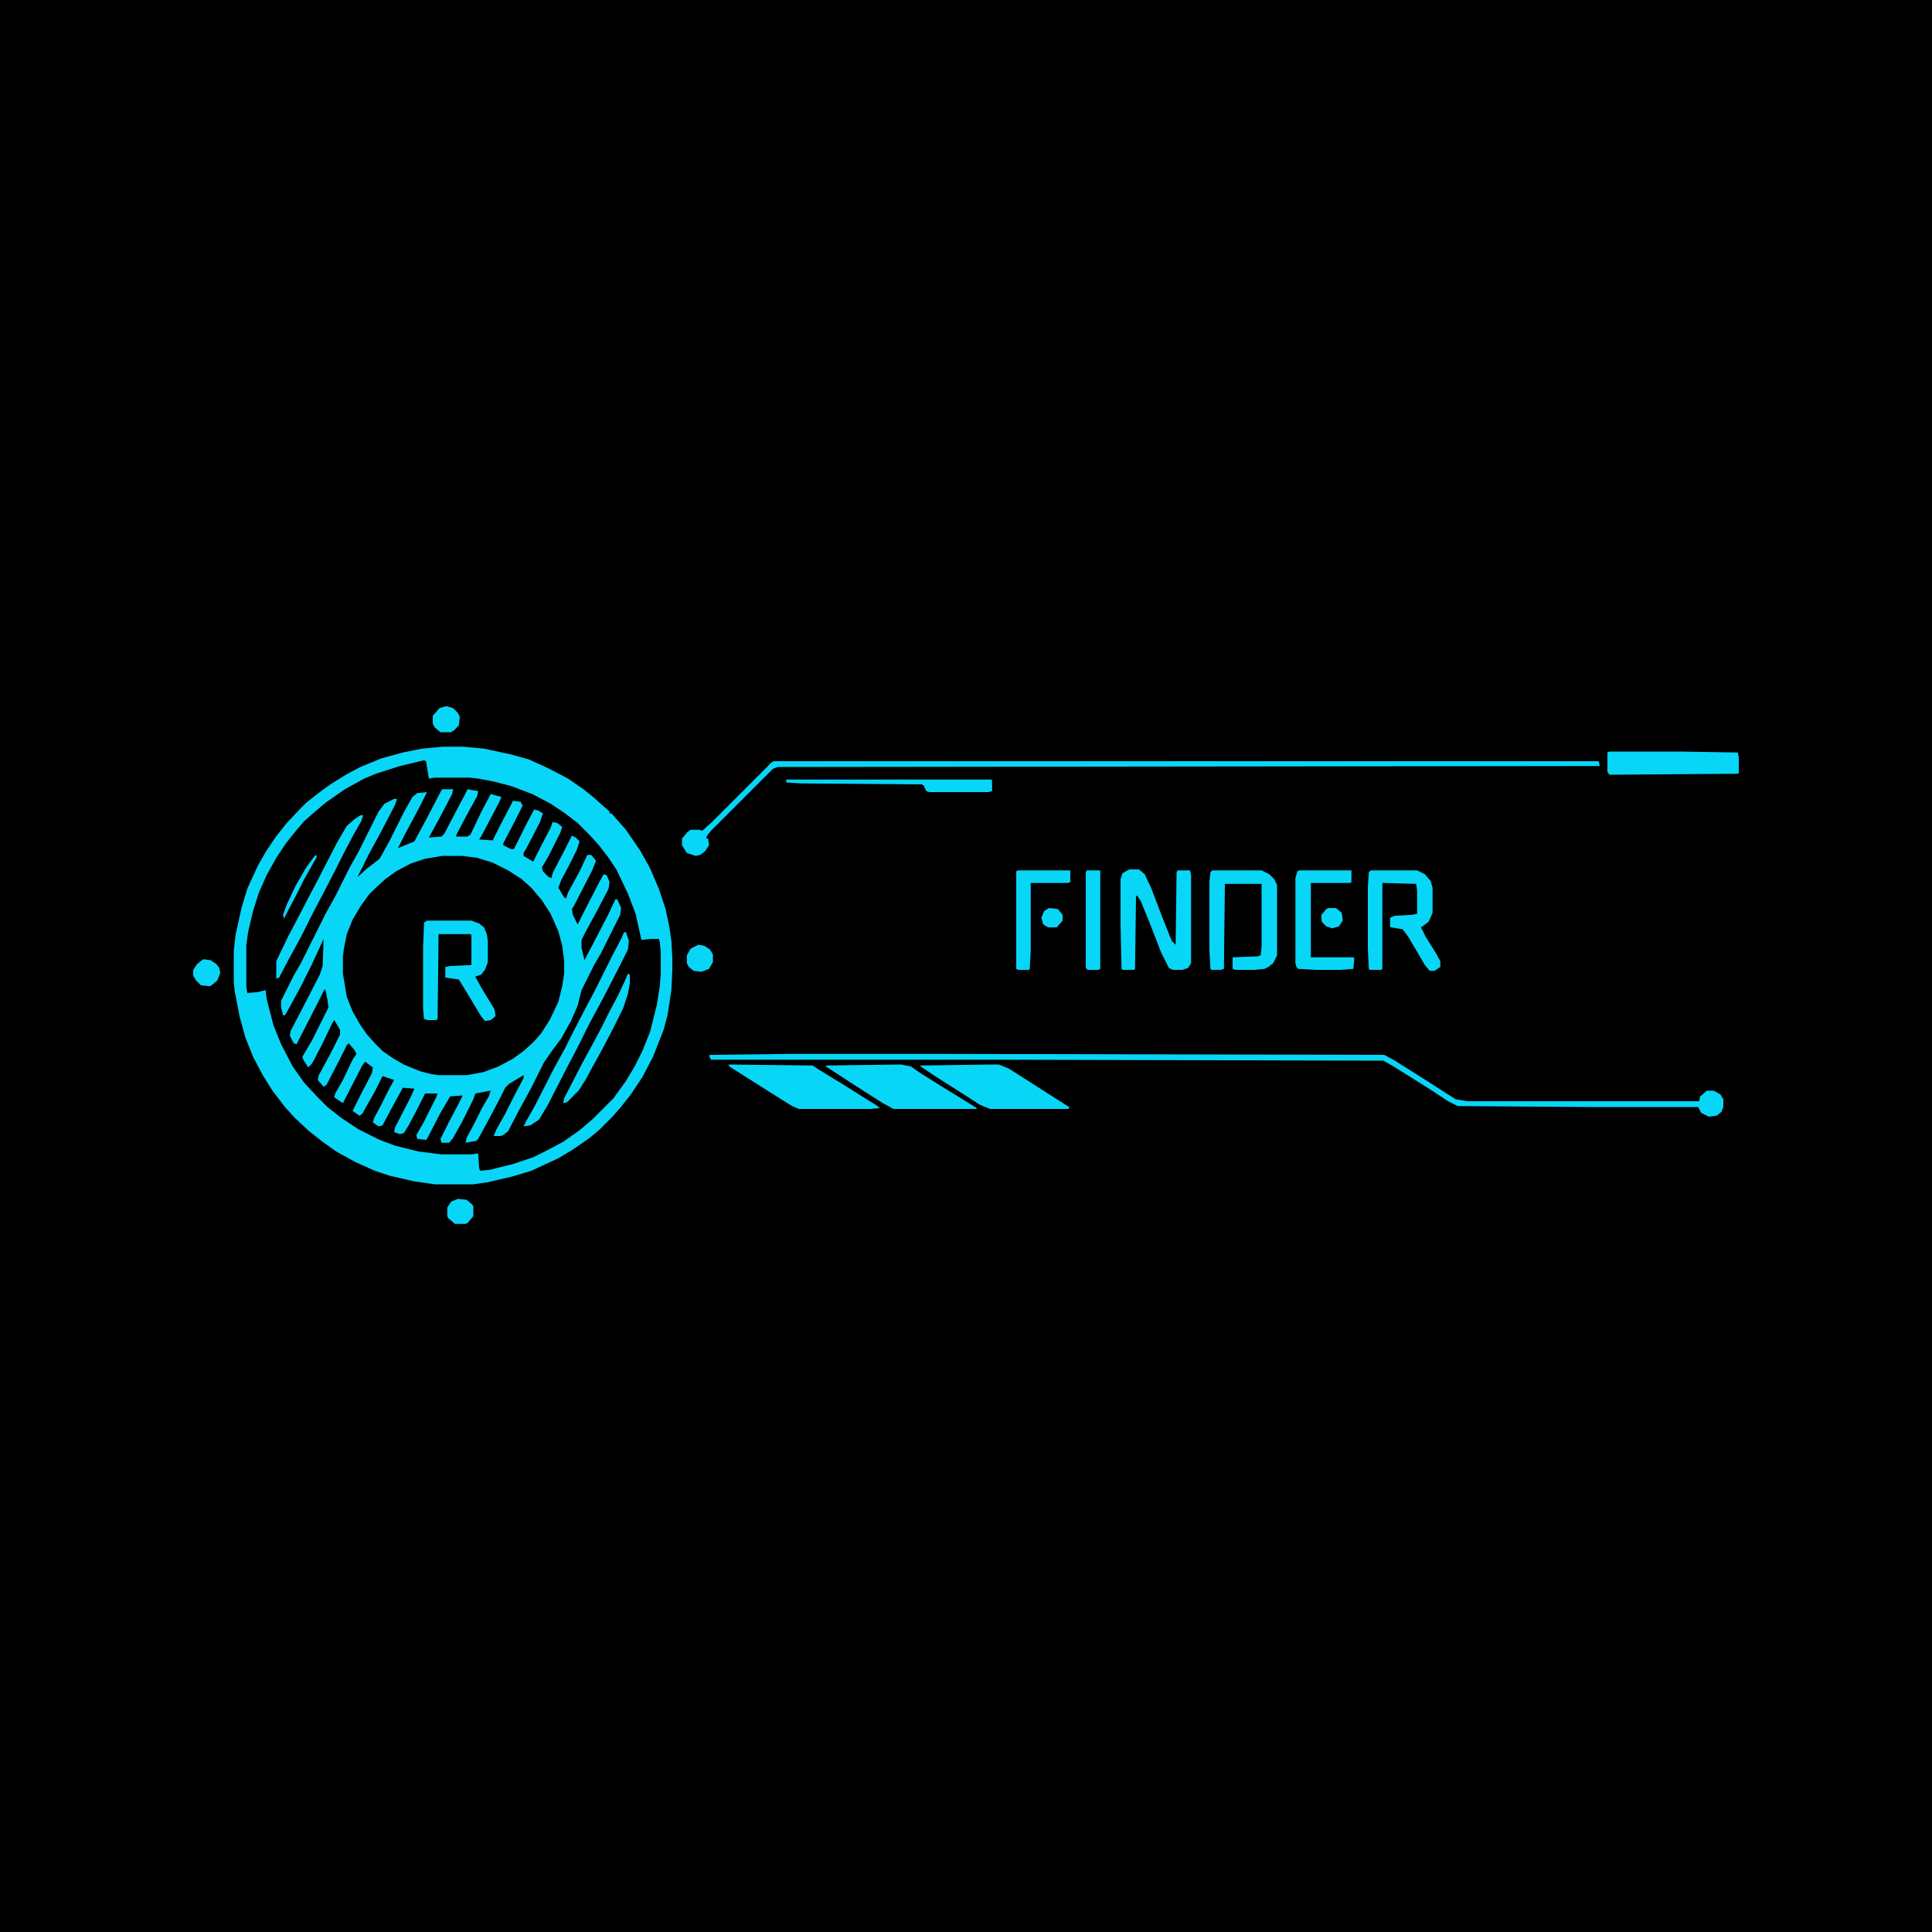 <?xml version="1.0" encoding="UTF-8"?>
<svg version="1.1" viewBox="0 0 2000 2000" width="1280" height="1280" xmlns="http://www.w3.org/2000/svg">
<path transform="translate(0)" d="m0 0h2e3v2e3h-2e3z"/>
<path transform="translate(458,773)" d="m0 0h22l21 2 28 6 18 5 20 9 21 11 16 11 10 8 10 9 7 6v2h2l7 8 8 9 15 22 10 18 9 21 7 21 4 19 2 14 1 18v12l-1 21-4 26-4 15-11 28-11 21-12 18-11 14-9 10-13 13-11 9-16 11-15 9-28 13-20 6-26 6-14 2h-40l-21-3-26-6-15-5-20-9-20-11-14-10-14-11-15-14-10-11-13-17-10-16-10-19-8-20-6-22-5-26-1-9v-33l2-17 6-27 6-20 11-24 8-14 10-15 11-14 14-15 7-7 14-11 11-8 16-10 15-8 22-9 22-6 20-4z"/>
<path transform="translate(458,886)" d="m0 0h20l16 2 16 5 16 8 11 7 13 11 9 10 10 15 7 15 5 15 2 10 1 10v14l-4 22-5 14-10 19-11 14-9 9-14 10-19 10-16 5-13 2h-29l-16-3-13-5-16-8-10-7-10-9-7-7-7-10-9-15-6-14-4-20-1-7v-18l3-19 5-15 9-16 8-11 9-10 7-7 14-10 15-8 15-5z"/>
<path transform="translate(458,817)" d="m0 0h11l-1 5-12 23-12 22 13-1 3-3 12-23 9-17 3-6 11 2-1 5-12 22-9 17-1 3h12l3-2 11-23 10-19 11 3-2 5-10 19-9 17-2 3 14 1 8-16 10-19 3-6 8 1 2 4-8 16-12 23v2l8 4h3l14-28 7-13 4 1 5 3-3 9-14 27-3 5v3l10 6 8-16 10-19 2-6 5 1 5 4-2 6-12 24-7 12 1 4 6 6 3 1 1-5 14-27 6-12 4 2 4 4-3 9-8 16-8 15-3 8 6 10 2 1 2-6 12-22 8-17h4l5 6-4 10-19 37-2 3 1 6 5 10 8-16 15-29 4-7 3 1 3 7-1 7-12 23-12 22-4 8v8l3 13 10-19 15-29 7-15h2l4 9-1 7-20 40-7 12-13 26-4 16-7 16-10 18-9 12-9 13-13 26-12 22-12 23-5 4-3 1h-7l3-7 9-16 8-16 11-21v-3l-15 9-4 4-6 12-10 19-12 22-2 2-11 2 1-5 8-15 8-16 7-12 2-6-16 3-2 6-12 24-9 16-4 5h-8l-1-4 8-16 10-19 5-10-13 1-10 17-14 27-1 1-9-1-1-4 8-14 13-26 1-3h-13l-8 16-9 17-5 8-4 1-6-2 1-5 17-33 3-7-12-1-12 22-9 17-4 1-6-4 1-4 8-15 8-16 5-9-12-4-8 16-13 23-3 2-7-5 8-16 12-23 1-6-8-6-3 4-18 35-2 4-9-6 1-4 8-14 10-21 4-6-2-4-6-7-2 2-8 16-13 25-3 2-6-7 1-5 12-22 10-20v-5l-6-10-2 3-11 23-10 19-4 4-5-8-1-3 10-17 17-34-1-8-2-10-1-1-8 16-19 37-2 4-3-1-4-8 1-5 12-23 18-35 3-9 1-28-12 26-12 24-12 22-4 7h-2l-2-8v-7l13-26 7-12 26-52 10-18 15-30 9-16 21-42 6-8 10-5h3l-2 6-15 29-11 20-13 26 10-9 13-10 10-18 15-30 9-16 5-4 10-1-8 16-15 28-7 14 17-7 15-28 13-25zm0 69-18 3-15 5-15 8-11 8-10 9-7 7-8 11-9 15-6 15-3 15-1 8v18l4 24 6 15 8 14 7 10 9 10 7 7 10 7 12 7 17 7 12 3 7 1h29l17-3 16-6 15-8 11-8 10-9 8-9 9-14 9-19 4-16 2-13v-14l-2-15-4-15-8-18-9-14-11-13-10-9-14-9-16-8-16-5-16-2z" fill="#08D6F7"/>
<path transform="translate(458,773)" d="m0 0h22l21 2 28 6 18 5 20 9 21 11 16 11 10 8 10 9 7 6v2h2l7 8 8 9 15 22 10 18 9 21 7 21 4 19 2 14 1 18v12l-1 21-4 26-4 15-11 28-11 21-12 18-11 14-9 10-13 13-11 9-16 11-15 9-28 13-20 6-26 6-14 2h-40l-21-3-26-6-15-5-20-9-20-11-14-10-14-11-15-14-10-11-13-17-10-16-10-19-8-20-6-22-5-26-1-9v-33l2-17 6-27 6-20 11-24 8-14 10-15 11-14 14-15 7-7 14-11 11-8 16-10 15-8 22-9 22-6 20-4zm-19 14-25 6-25 8-12 5-20 11-20 14-13 11-9 8-7 8-12 15-10 15-10 18-8 18-6 19-5 21-2 14v44l1 6 11-1 8-2 1 9 7 27 8 20 12 23 12 17 15 16 9 9 14 11 18 12 22 11 16 6 24 6 24 3h31l7-1 1 15 1 3 10-1 24-6 21-7 16-8 15-8 17-12 13-11 22-22 13-18 9-15 8-16 8-20 7-28 3-19 1-13v-22l-1-11-1-3h-9l-9 1-6-27-8-21-12-25-8-12-10-13-9-10-13-13-13-10-15-10-19-10-21-8-19-5-16-3-9-1h-36l-6 1-3-18z" fill="#08D6F7"/>
<path transform="translate(817,1091)" d="m0 0h159l457 1 11 6 38 24 17 11 8 5 12 2h240l1-5 7-6h7l7 4 3 5v8l-2 5-5 4-8 1-8-4-3-6h-111l-138-1-10-5-15-10-19-12-24-15-9-5-397-1h-299l-2-4 1-1z" fill="#08D6F7"/>
<path transform="translate(801,788)" d="m0 0h854l1 5-851 1-5 2-64 64-4 5-1 3h2l1 7-4 6-5 4-5 1-9-3-5-8v-7l6-7 3-2h9l3 1 10-9 62-62z" fill="#08D6F7"/>
<path transform="translate(1169,900)" d="m0 0h10l6 5 7 15 11 29 10 25 4 4 1-75 1-2h13l1 5v91l-3 5-6 2h-10l-4-2-8-16-12-31-9-22-4-6-1 1-1 75-1 1h-12l-1-1-1-45v-48l2-6z" fill="#08D6F7"/>
<path transform="translate(1026,1102)" d="m0 0h8l10 4 22 14 36 23 5 3-1 2h-81l-10-4-47-30-15-10v-1z" fill="#08D6F7"/>
<path transform="translate(933,1102)" d="m0 0 10 2 10 7 24 15 26 16 8 5v1h-86l-11-6-19-12-17-11-23-15v-1z" fill="#08D6F7"/>
<path transform="translate(754,1102)" d="m0 0 87 1 16 10 18 11 19 12 13 8 4 3-10 1h-74l-7-3-24-15-41-26z" fill="#08D6F7"/>
<path transform="translate(1419,901)" d="m0 0h48l8 4 6 7 2 7v26l-4 9-5 4-3 2 5 10 10 16 5 9v6l-6 4h-5l-5-6-17-29-6-8-12-2-1-1v-9l5-2 18-1 5-1v-24l-1-7-35-1v89l-1 1h-12l-1-1-1-21v-64l1-15z" fill="#08D6F7"/>
<path transform="translate(442,953)" d="m0 0h46l8 3 5 4 3 7 1 7v22l-3 8-4 5-6 2 6 11 14 23 1 7-5 4-6 1-4-5-12-20-11-18-14-2v-11l5-1 22-1v-31l-1-1h-33l-1 88-2 1h-8l-4-1-1-10v-65l1-25z" fill="#08D6F7"/>
<path transform="translate(1255,901)" d="m0 0h51l8 4 5 5 3 6v73l-4 8-5 4-4 2-11 1h-19l-3-1v-12l26-1 3-1 1-9v-65h-38l-1 88-3 1h-10l-1-1-1-20v-70l1-10z" fill="#08D6F7"/>
<path transform="translate(1666,778)" d="m0 0h73l60 1 1 5v16l-1 1-133 1-2-3v-20z" fill="#08D6F7"/>
<path transform="translate(1345,901)" d="m0 0h54v12l-1 1h-41v77h44l1 1-1 11-14 1h-25l-18-1-2-2-1-4v-88l2-7z" fill="#08D6F7"/>
<path transform="translate(646,965)" d="m0 0h2l3 9-1 9-8 16-18 35-13 24-14 28-10 19-20 39-9 15-9 6-7 1 3-6 8-14 21-41 11-20 8-16 14-27 8-15 19-38 9-17z" fill="#08D6F7"/>
<path transform="translate(1054,901)" d="m0 0h54v12l-2 1h-39v70l-1 19-1 1h-11l-2-1v-101z" fill="#08D6F7"/>
<path transform="translate(373,844)" d="m0 0h3l-2 6-8 14-10 19-8 16-14 27-10 19-12 24-12 22-8 15-3 6-3 1v-18l12-25 10-19 13-25 10-19 18-35 10-17 8-7z" fill="#08D6F7"/>
<path transform="translate(1125,901)" d="m0 0h14v102l-2 1h-11l-2-2v-99z" fill="#08D6F7"/>
<path transform="translate(650,1008)" d="m0 0 2 1v9l-2 11-5 15-12 24-10 19-11 20-6 11-7 11-12 12-4 1 1-5 18-35 12-22 9-17 8-16 9-17 7-15z" fill="#08D6F7"/>
<path transform="translate(814,807)" d="m0 0h212l1 1v11l-4 1h-61l-3-1-3-6-2-1-125-1-15-1z" fill="#08D6F7"/>
<path transform="translate(462,731)" d="m0 0 7 2 5 5 2 4-1 9-5 5-3 2h-11l-6-5-2-4v-8l7-8z" fill="#08D6F7"/>
<path transform="translate(723,978)" d="m0 0 6 1 6 4 3 5v8l-4 7-8 3-8-1-5-4-2-4v-8l4-7z" fill="#08D6F7"/>
<path transform="translate(211,993)" d="m0 0 7 1 6 4 3 4 1 5-3 8-6 5-2 1-9-1-5-5-3-5v-6l4-6 5-4z" fill="#08D6F7"/>
<path transform="translate(474,1241)" d="m0 0 9 1 6 5 1 2v10l-6 7-2 1h-11l-7-6-1-2v-9l4-6z" fill="#08D6F7"/>
<path transform="translate(1375,940)" d="m0 0h8l6 5 1 8-4 6-7 2-6-2-4-4-1-2v-6l5-6z" fill="#08D6F7"/>
<path transform="translate(1086,940)" d="m0 0 9 1 5 6v6l-6 7h-9l-5-3-2-7 3-7z" fill="#08D6F7"/>
<path transform="translate(327,885)" d="m0 0 1 2-13 23-8 16-9 17-4 8-1-4 4-11 9-19 11-19 8-11z" fill="#08D6F7"/>
</svg>
